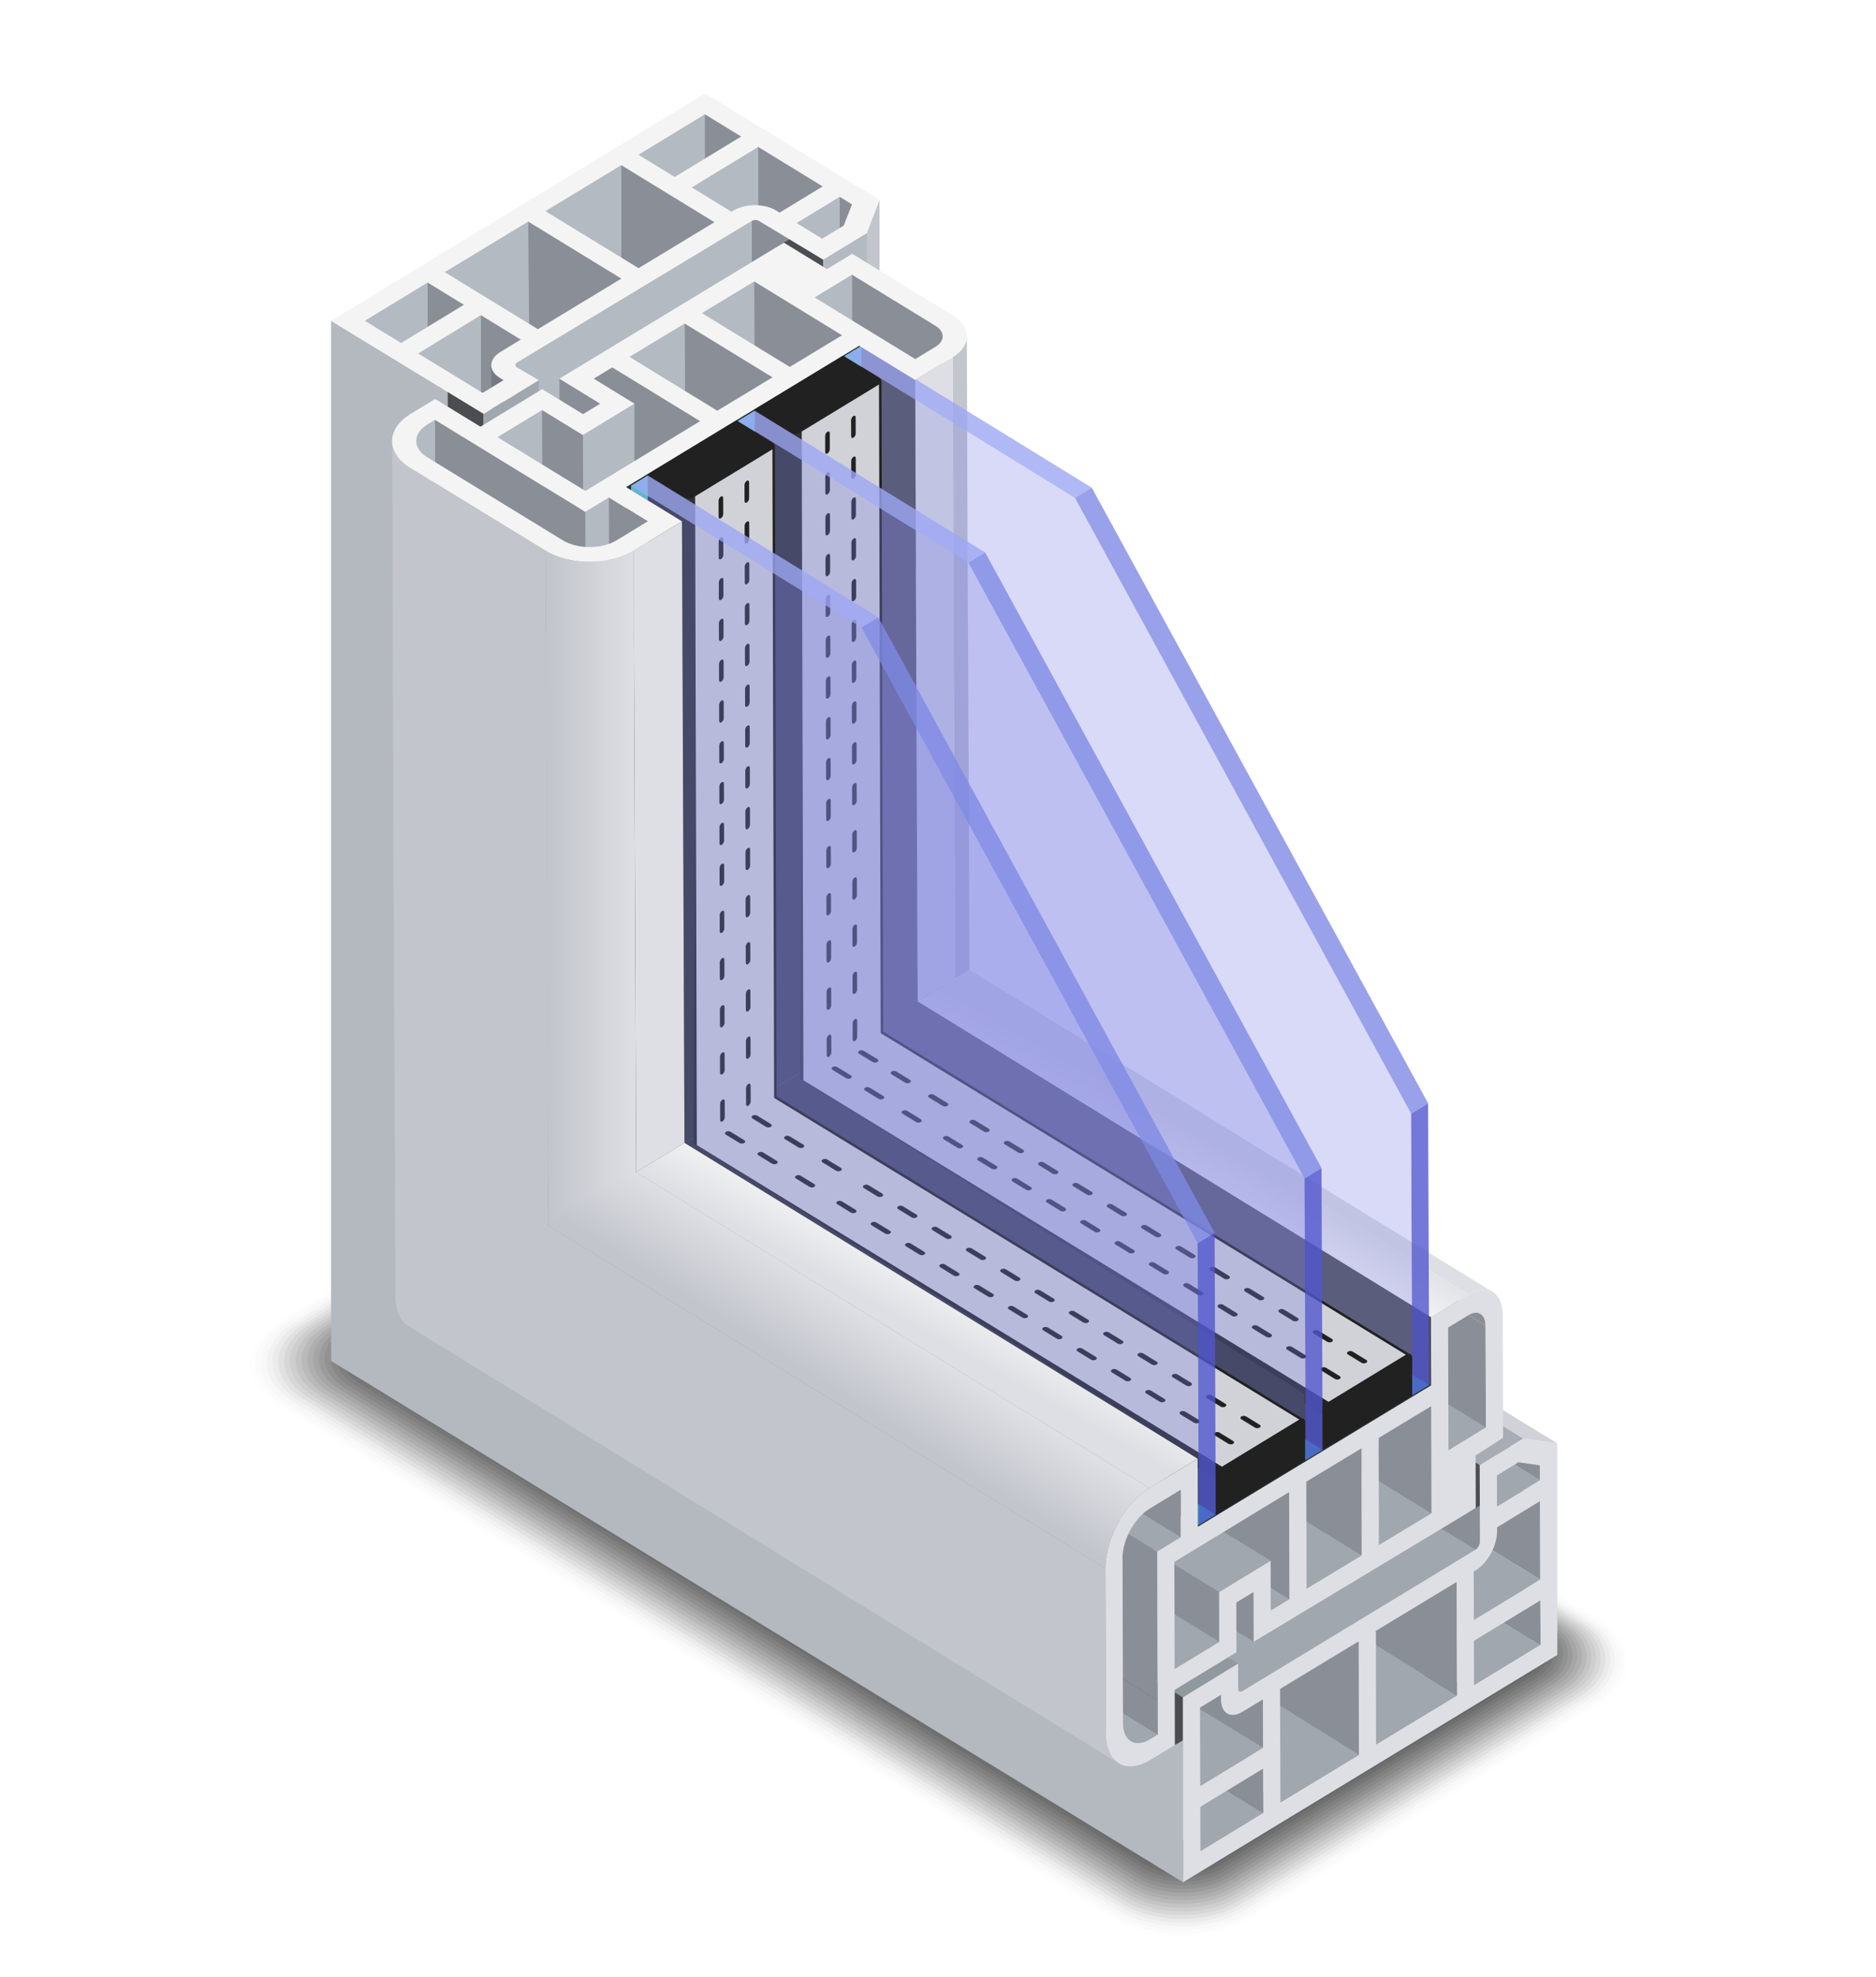 <svg viewBox="0 0 224 236" fill="none" xmlns="http://www.w3.org/2000/svg">
<path opacity="0.038" d="M32.546 168.013C27.91 165.161 27.901 160.521 32.524 157.648L74.682 131.739C79.305 128.867 86.811 128.849 91.446 131.701L191.586 193.299C196.222 196.15 196.23 200.789 191.607 203.662L149.42 229.574C144.797 232.446 137.291 232.463 132.656 229.611L32.546 168.013Z" fill="#F7F7F7"/>
<path opacity="0.076" d="M33.154 167.843C28.633 165.06 28.623 160.533 33.133 157.731L74.977 132.017C79.487 129.214 86.809 129.197 91.332 131.979L191.111 193.356C195.633 196.137 195.642 200.663 191.13 203.464L149.228 229.184C144.716 231.985 137.394 232 132.872 229.217L33.154 167.843Z" fill="#F0F0F0"/>
<path opacity="0.114" d="M33.762 167.672C29.353 164.959 29.344 160.544 33.742 157.811L75.27 132.294C79.667 129.561 86.807 129.545 91.216 132.257L190.634 193.411C195.043 196.123 195.051 200.534 190.651 203.264L149.035 228.793C144.635 231.522 137.495 231.535 133.087 228.823L33.762 167.672Z" fill="#E8E8E8"/>
<path opacity="0.152" d="M34.37 167.501C30.075 164.857 30.066 160.556 34.351 157.893L75.564 132.571C79.849 129.909 86.805 129.893 91.101 132.536L190.158 193.468C194.453 196.11 194.461 200.407 190.174 203.066L148.842 228.403C144.555 231.061 137.597 231.074 133.302 228.429L34.37 167.501Z" fill="#E0E0E0"/>
<path opacity="0.191" d="M34.978 167.33C30.796 164.755 30.788 160.567 34.96 157.974L75.858 132.848C80.03 130.256 86.804 130.239 90.987 132.813L189.682 193.523C193.865 196.096 193.871 200.279 189.696 202.866L148.649 228.01C144.474 230.598 137.7 230.608 133.517 228.033L34.978 167.33Z" fill="#D8D8D8"/>
<path opacity="0.229" d="M35.586 167.159C31.517 164.653 31.51 160.577 35.569 158.055L76.152 133.125C80.211 130.603 86.802 130.587 90.871 133.091L189.205 193.579C193.275 196.082 193.281 200.151 189.218 202.668L148.456 227.62C144.393 230.137 137.801 230.145 133.732 227.639L35.586 167.159Z" fill="#D1D1D1"/>
<path opacity="0.267" d="M36.194 166.989C32.239 164.552 32.232 160.589 36.178 158.137L76.446 133.402C80.393 130.95 86.8 130.935 90.757 133.369L188.729 193.634C192.686 196.069 192.691 200.024 188.74 202.469L148.264 227.229C144.313 229.675 137.904 229.682 133.949 227.245L36.194 166.989Z" fill="#C9C9C9"/>
<path opacity="0.305" d="M36.803 166.818C32.96 164.45 32.953 160.6 36.787 158.218L76.74 133.679C80.574 131.297 86.797 131.282 90.641 133.647L188.252 193.69C192.097 196.054 192.101 199.895 188.262 202.27L148.071 226.838C144.232 229.212 138.006 229.218 134.163 226.85L36.803 166.818Z" fill="#C1C1C1"/>
<path opacity="0.343" d="M37.411 166.647C33.682 164.348 33.676 160.611 37.397 158.299L77.034 133.956C80.755 131.644 86.796 131.63 90.526 133.925L187.777 193.746C191.508 196.041 191.511 199.767 187.785 202.071L147.878 226.447C144.152 228.751 138.108 228.754 134.379 226.456L37.411 166.647Z" fill="#BABABA"/>
<path opacity="0.381" d="M38.019 166.476C34.403 164.246 34.397 160.622 38.005 158.38L77.328 134.233C80.936 131.991 86.794 131.978 90.412 134.203L187.3 193.802C190.918 196.027 190.921 199.64 187.307 201.872L147.685 226.056C144.071 228.288 138.21 228.291 134.594 226.062L38.019 166.476Z" fill="#B2B2B2"/>
<path opacity="0.419" d="M38.627 166.304C35.124 164.145 35.119 160.634 38.614 158.461L77.622 134.51C81.118 132.338 86.792 132.325 90.297 134.481L186.824 193.857C190.329 196.013 190.331 199.512 186.829 201.672L147.492 225.665C143.991 227.825 138.312 227.826 134.81 225.667L38.627 166.304Z" fill="#AAAAAA"/>
<path opacity="0.457" d="M39.235 166.134C35.845 164.044 35.84 160.645 39.223 158.543L77.916 134.787C81.299 132.685 86.79 132.672 90.182 134.758L186.348 193.913C189.739 196 189.741 199.384 186.352 201.474L147.3 225.275C143.909 227.364 138.414 227.363 135.025 225.273L39.235 166.134Z" fill="#A2A2A2"/>
<path opacity="0.495" d="M39.843 165.963C36.567 163.941 36.562 160.656 39.833 158.624L78.21 135.065C81.48 133.033 86.789 133.021 90.067 135.037L185.873 193.969C189.151 195.986 189.152 199.257 185.874 201.275L147.107 224.884C143.829 226.903 138.517 226.901 135.241 224.879L39.843 165.963Z" fill="#9B9B9B"/>
<path opacity="0.533" d="M40.452 165.792C37.289 163.84 37.284 160.667 40.441 158.705L78.504 135.341C81.661 133.38 86.787 133.367 89.952 135.315L185.396 194.024C188.561 195.971 188.561 199.129 185.396 201.076L146.914 224.492C143.748 226.44 138.619 226.436 135.456 224.483L40.452 165.792Z" fill="#939393"/>
<path opacity="0.571" d="M41.059 165.622C38.01 163.738 38.005 160.679 41.05 158.787L78.797 135.619C81.842 133.727 86.784 133.715 89.837 135.593L184.919 194.08C187.972 195.958 187.972 199.001 184.918 200.877L146.721 224.102C143.668 225.978 138.721 225.973 135.671 224.09L41.059 165.622Z" fill="#8B8B8B"/>
<path opacity="0.61" d="M41.667 165.451C38.731 163.636 38.727 160.69 41.659 158.868L79.091 135.895C82.023 134.074 86.782 134.063 89.722 135.871L184.443 194.136C187.382 195.944 187.381 198.873 184.439 200.679L146.528 223.712C143.587 225.516 138.822 225.51 135.886 223.696L41.667 165.451Z" fill="#848484"/>
<path opacity="0.648" d="M42.276 165.279C39.453 163.535 39.449 160.701 42.268 158.949L79.385 136.173C82.204 134.421 86.781 134.411 89.607 136.149L183.967 194.192C186.794 195.93 186.791 198.746 183.962 200.479L146.335 223.321C143.506 225.054 138.924 225.046 136.101 223.301L42.276 165.279Z" fill="#7C7C7C"/>
<path opacity="0.686" d="M42.884 165.109C40.174 163.434 40.171 160.712 42.877 159.031L79.68 136.45C82.386 134.768 86.779 134.758 89.493 136.427L183.491 194.248C186.204 195.916 186.202 198.617 183.484 200.28L146.143 222.93C143.426 224.593 139.027 224.582 136.317 222.907L42.884 165.109Z" fill="#747474"/>
<path opacity="0.724" d="M43.492 164.938C40.895 163.331 40.893 160.723 43.486 159.112L79.974 136.727C82.567 135.115 86.777 135.106 89.377 136.705L183.015 194.303C185.616 195.903 185.612 198.49 183.007 200.082L145.95 222.538C143.346 224.13 139.129 224.119 136.533 222.512L43.492 164.938Z" fill="#6C6C6C"/>
<path opacity="0.762" d="M44.1 164.767C41.617 163.23 41.615 160.735 44.095 159.193L80.268 137.004C82.748 135.463 86.776 135.453 89.263 136.983L182.539 194.359C185.026 195.889 185.022 198.362 182.529 199.883L145.757 222.148C143.264 223.668 139.231 223.655 136.747 222.118L44.1 164.767Z" fill="#656565"/>
<path opacity="0.8" d="M44.708 164.596L136.963 221.724C139.333 223.192 143.184 223.207 145.564 221.758L182.051 199.684C184.432 198.235 184.437 195.876 182.063 194.416L89.147 137.262C86.773 135.802 82.929 135.81 80.561 137.282L44.704 159.275C42.337 160.746 42.338 163.128 44.708 164.596Z" fill="#5D5D5D"/>
<path d="M84.17 12.608L103.026 24.133L101.923 27.817L57.428 48.376L42.399 38.561L84.17 12.608Z" fill="#8A8E96"/>
<path d="M100.262 23.498V28.311L97.076 29.641L94.012 26.384L100.262 23.498Z" fill="#B3BAC2"/>
<path d="M90.538 17.544V25.334L87.223 26.796L81.994 22.423L90.538 17.544Z" fill="#B3BAC2"/>
<path d="M84.17 13.646V19.953L80.491 22.423L75.082 18.56L84.17 13.646Z" fill="#B3BAC2"/>
<path d="M51.715 32.231L63.183 39.206L63.069 26.452L51.715 32.231Z" fill="#B3BAC2"/>
<path d="M74.187 19.718L64.343 25.174L74.187 32.553V19.718Z" fill="#B3BAC2"/>
<path d="M57.428 37.63V47.743L49.492 42.36L57.428 37.63Z" fill="#B3BAC2"/>
<path d="M51.059 33.731V40.714L46.967 42.36L41.799 39.131L51.059 33.731Z" fill="#B3BAC2"/>
<path d="M159.842 181.573L183.942 196.327L176.004 201.156L142.497 194.659C144.435 192.617 157.904 183.614 159.842 181.573Z" fill="#A1A7AF"/>
<path d="M159.542 176.114L183.927 191.044L183.942 196.327L156.375 179.449L159.542 176.114Z" fill="#8A8E96"/>
<path d="M164.492 176.674L183.92 188.569L175.983 193.398L158.676 182.801C160.614 180.758 162.553 178.716 164.492 176.674Z" fill="#A1A7AF"/>
<path d="M166.644 168.631L183.896 179.194L183.92 188.569L161.024 174.551L166.644 168.631Z" fill="#8A8E96"/>
<path d="M141.935 182.402L173.96 202.399L152.881 215.168L134.003 203.609C136.335 201.151 139.603 184.859 141.935 182.402Z" fill="#A1A7AF"/>
<path d="M171.594 169.191L183.889 176.718L178.746 179.847L167.825 173.16C169.082 171.838 170.337 170.515 171.594 169.191Z" fill="#A1A7AF"/>
<path d="M169.199 165.938L183.884 174.93L183.889 176.719L168.127 167.069L169.199 165.938Z" fill="#8A8E96"/>
<path d="M185.952 172.307L84.279 110.069L80.243 109.494L181.892 171.73L185.952 172.307Z" fill="#D0D2D8"/>
<path d="M181.892 171.73L80.243 109.494L75.031 112.665L176.68 174.901L181.892 171.73Z" fill="#A8ACB5"/>
<path d="M132.501 205.19L150.832 216.413L143.332 220.976L127.006 210.978C128.838 209.049 130.67 207.119 132.501 205.19Z" fill="#A1A7AF"/>
<path d="M137.156 194.512L150.796 202.863L150.812 208.655L133.684 198.168L137.156 194.512Z" fill="#8A8E96"/>
<path d="M140.321 196.952L148.354 201.869C148.203 201.962 148.066 201.972 147.972 201.916C145.366 200.319 142.759 198.723 140.153 197.128C140.209 197.069 140.265 197.009 140.321 196.952Z" fill="#A8ACB5"/>
<path d="M157.183 178.599L173.923 188.85L173.96 202.399L143.708 183.509L157.183 178.599Z" fill="#8A8E96"/>
<path d="M145.49 185.685L162.231 195.936L162.268 209.485L132.016 190.595L145.49 185.685Z" fill="#8A8E96"/>
<path d="M132.201 199.731L150.818 211.13L150.833 216.412L129.035 203.066L132.201 199.731Z" fill="#8A8E96"/>
<path d="M137.151 200.29L150.811 208.655L143.311 213.216L131.656 206.08C133.488 204.152 135.319 202.221 137.151 200.29Z" fill="#A1A7AF"/>
<path d="M135.312 196.453L145.793 202.869C145.795 203.688 146.072 204.264 146.52 204.539C142.54 202.101 138.559 199.664 134.579 197.226L135.312 196.453Z" fill="#8A8E96"/>
<path d="M135.644 196.104L145.791 202.317L145.793 202.869L135.312 196.453L135.644 196.104Z" fill="#8A8E96"/>
<path d="M89.769 132.153L176.196 184.989L148.354 201.869L62.06 149.035L89.769 132.153Z" fill="#A1A7AF"/>
<path d="M103.49 27.817V123.855L105.015 122.923V23.846L103.49 27.817Z" fill="#C2C5CC"/>
<path d="M90.641 26.387L98.284 30.986V127.024L176.68 174.902L176.706 184.055C176.706 184.4 176.482 184.816 176.195 184.989L90.97 132.807C90.97 132.807 90.048 132.603 89.768 132.776V26.384C90.049 26.213 90.357 26.213 90.641 26.387Z" fill="#8A8E96"/>
<path d="M92.653 29.536L92.708 30.69L98.284 33.529V30.985L94.262 28.565L92.653 29.536Z" fill="#4B4D51"/>
<path d="M176.68 174.902L174.893 173.807L175.267 180.589L176.694 179.744L176.68 174.902Z" fill="#4B4D51"/>
<path d="M98.284 30.985V127.023L103.49 123.855V27.817L98.284 30.985Z" fill="#B3BAC2"/>
<path d="M89.769 26.383V132.775L62.06 149.795L61.775 43.265L89.769 26.383Z" fill="#B3BAC2"/>
<path d="M61.546 43.59C61.657 84.88 61.769 126.167 61.88 167.456C61.88 167.342 61.955 167.223 62.109 167.131L61.776 43.265C61.624 43.357 61.546 43.476 61.546 43.59Z" fill="#B3BAC2"/>
<path d="M59.673 45.102L60.127 45.38L60.459 169.244L60.007 168.968C59.334 168.556 58.998 168.016 58.997 167.469L58.665 43.603C58.665 44.15 59.001 44.69 59.673 45.102Z" fill="#757A82"/>
<path d="M39.533 38.297L57.741 49.392V151.58L141.255 202.613V224.698L39.533 162.46V38.297Z" fill="#B4B8BF"/>
<path d="M53.459 46.784L54.101 155.11L140.283 208.312L141.255 207.752V202.612L57.741 151.58V49.392L53.459 46.784Z" fill="#4B4D51"/>
<path d="M64.343 147.562L147.833 198.597L141.255 202.612L57.741 151.58L64.343 147.562Z" fill="#9098A0"/>
<path d="M64.343 45.377V147.563L57.741 151.58V49.393L64.343 45.377Z" fill="#A0A7AF"/>
<path d="M71.788 77.951L71.668 48.19L66.792 45.205L66.924 77.951H71.788Z" fill="#8A8E96"/>
<path d="M102.203 31.642L97.998 33.195L93.629 30.275L68.821 45.899L72.64 48.376L69.691 50.947L64.726 48.376L57.428 51.782L52.471 48.793L48.82 51.114V54.837L67.209 66.249L73.193 65.74L79.008 62.138L72.701 58.251L90.108 47.742L97.357 51.782L114.546 40.127L102.203 31.642Z" fill="#B3BAC2"/>
<path d="M170.921 180.653L86.097 128.476L83.656 129.959L156.01 189.663L170.921 180.653Z" fill="#A1A7AF"/>
<path d="M177.419 170.407L92.594 118.23L88.124 120.95L172.949 173.127L177.419 170.407Z" fill="#A1A7AF"/>
<path d="M153.961 190.91L69.136 138.73L66.907 140.087L151.732 192.264L153.961 190.91Z" fill="#A1A7AF"/>
<path d="M177.386 158.241L92.561 106.062L92.594 118.231L177.419 170.408L177.386 158.241Z" fill="#8A8E96"/>
<path d="M170.887 167.865L170.919 179.944L170.921 180.652L86.097 128.475L86.095 127.767L86.063 115.688L170.887 167.865Z" fill="#8A8E96"/>
<path d="M162.558 172.899L162.593 185.685L77.768 133.508L77.766 132.801L77.734 120.722L162.558 172.899Z" fill="#8A8E96"/>
<path d="M176.788 156.854C142.904 136.108 125.848 125.423 91.964 104.677C92.331 104.902 92.56 105.382 92.561 106.063L177.386 158.241C177.384 157.559 177.156 157.079 176.788 156.854Z" fill="#8A8E96"/>
<path d="M149.679 190.046L64.855 137.869L64.87 143.81L149.695 195.987L149.679 190.046Z" fill="#8A8E96"/>
<path d="M153.926 178.122L69.101 125.943L69.136 138.73L153.96 190.909L153.926 178.122Z" fill="#8A8E96"/>
<path d="M138.232 207.08L53.406 154.902L52.501 155.455L137.325 207.631L138.232 207.08Z" fill="#A1A7AF"/>
<path d="M151.716 186.322L66.891 134.146L60.74 137.887L145.565 190.063L151.716 186.322Z" fill="#A1A7AF"/>
<path d="M145.565 190.063L60.74 137.887L60.756 143.828L145.581 196.006L145.565 190.063Z" fill="#8A8E96"/>
<path d="M138.221 202.968L53.397 150.79L53.406 154.902L138.232 207.08L138.221 202.968Z" fill="#8A8E96"/>
<path d="M145.581 196.006L60.756 143.828L55.433 147.066L140.258 199.243L145.581 196.006Z" fill="#A1A7AF"/>
<path d="M50.207 155.687C84.091 176.434 101.147 187.12 135.03 207.865C135.618 208.225 136.43 208.176 137.324 207.631L52.501 155.455C51.607 155.999 50.794 156.048 50.207 155.687Z" fill="#A1A7AF"/>
<path d="M138.173 185.22L53.349 133.042L53.397 150.79L138.221 202.968L138.173 185.22Z" fill="#8A8E96"/>
<path d="M140.985 183.509L56.162 131.331L53.349 133.042L138.173 185.22L140.985 183.509Z" fill="#A1A7AF"/>
<path d="M102.923 123.584L170.88 165.385L143.035 182.262L75.082 140.462L102.923 123.584Z" fill="#2E3033"/>
<path d="M140.971 177.844L56.146 125.667L56.162 131.33L140.985 183.509L140.971 177.844Z" fill="#8A8E96"/>
<path d="M179.474 171.642L179.435 156.994C179.428 154.256 177.585 153.157 175.328 154.528L170.859 157.248L170.881 165.386L143.035 182.263L143.014 174.125L137.246 177.633C134.34 179.4 131.981 183.705 131.99 187.222L132.042 206.926C132.052 210.449 134.427 211.874 137.332 210.106L140.283 208.312L140.265 201.724L147.637 197.239L147.621 191.298L149.68 190.045L149.695 195.987L176.209 180.023L176.192 173.741L179.474 171.642ZM137.325 207.631C135.548 208.713 134.093 207.839 134.087 205.683L134.034 185.978C134.028 183.827 135.473 181.189 137.251 180.108L140.971 177.845L140.985 183.51L138.173 185.22L138.221 202.968L138.232 207.081L137.325 207.631ZM151.732 192.264L151.716 186.322L145.565 190.063L145.581 196.006L140.258 199.243L140.224 186.456L143.042 184.742L153.925 178.122L153.96 190.909L151.732 192.264ZM155.974 176.876L162.568 172.892L162.588 185.688L156.01 189.662L155.974 176.876ZM164.639 184.449L164.618 171.653L170.887 167.865L170.919 179.944L170.921 180.652L164.639 184.449ZM172.925 164.142L172.91 158.479L175.335 157.003C176.463 156.318 177.383 156.869 177.387 158.241L177.419 170.407L172.949 173.127L172.925 164.142Z" fill="#DEDFE4"/>
<path d="M100.666 67.804L100.554 40.022L90.643 33.952L90.061 33.598L90.199 67.804H100.666Z" fill="#8A8E96"/>
<path d="M92.371 72.438L92.26 44.656L82.348 38.587L81.766 38.232L81.904 72.438H92.371Z" fill="#8A8E96"/>
<path d="M112.671 67.804L112.56 40.14C112.559 39.692 112.28 39.244 111.722 38.902L101.736 32.788L101.876 67.804H112.671Z" fill="#8A8E96"/>
<path d="M115.445 40.127C115.548 78.867 115.653 81.489 115.757 115.767L114.044 116.831L113.745 42.634C114.88 41.945 115.447 41.035 115.445 40.127Z" fill="#C2C5CC"/>
<path d="M115.757 115.767C136.651 128.628 152.648 138.56 178.24 154.23C177.495 153.774 176.465 153.838 175.328 154.528L114.043 116.831L115.757 115.767Z" fill="#DEDFE4"/>
<path d="M83.699 75.329L83.598 50.275L73.105 43.85L70.877 45.205L75.749 48.189V75.329H83.699Z" fill="#8A8E96"/>
<path d="M69.691 75.329L69.597 51.93L64.726 48.947L64.832 75.329H69.691Z" fill="#8A8E96"/>
<path d="M113.745 42.635L114.043 116.831L109.567 119.547L109.269 45.358L113.745 42.635Z" fill="#DEDFE4"/>
<path d="M114.043 116.831L175.328 154.528L170.859 157.248L109.567 119.547L114.043 116.831Z" fill="url(#paint0_linear_1396_1678)"/>
<path d="M109.269 45.358L109.567 119.547L170.859 157.248L170.88 165.386L102.922 123.583L102.589 41.268L109.269 45.358Z" fill="#4B4D51"/>
<path d="M102.589 41.268L102.923 123.585L75.082 140.463L74.75 58.142L102.589 41.268Z" fill="#2E3033"/>
<path d="M69.94 75.329L69.883 61.102L55.319 52.185L51.944 50.118L52.045 75.329H69.94Z" fill="#8A8E96"/>
<path d="M77.401 75.329L77.349 62.234L72.701 59.388L72.765 75.329H77.401Z" fill="#8A8E96"/>
<path d="M46.818 52.656C46.821 53.811 47.539 54.963 48.975 55.843L65.144 65.743L65.469 146.305L131.99 187.223L132.041 206.927C132.046 208.679 132.635 209.91 133.584 210.49C99.7 189.745 82.643 179.059 48.758 158.313C47.81 157.733 47.222 156.5 47.217 154.75C47.217 154.749 46.927 93.945 46.818 52.656Z" fill="#C2C5CC"/>
<path d="M81.429 62.231L81.728 136.427L75.958 139.934L75.66 65.74L81.429 62.231Z" fill="#DEDFE4"/>
<path d="M81.728 136.427L143.013 174.125L137.245 177.633L75.958 139.934L81.728 136.427Z" fill="url(#paint1_linear_1396_1678)"/>
<path d="M75.66 65.741L75.958 139.934L65.469 146.304L65.144 65.742C68.032 67.511 72.749 67.511 75.66 65.741Z" fill="url(#paint2_linear_1396_1678)"/>
<path d="M75.958 139.934L137.245 177.633C134.339 179.4 131.98 183.705 131.99 187.222L65.469 146.305C65.469 146.305 70.216 141.168 75.958 139.934Z" fill="url(#paint3_linear_1396_1678)"/>
<path d="M102.848 123.656L170.63 165.331L168.625 166.552L100.84 124.874L102.848 123.656Z" fill="#30B5AB"/>
<path d="M102.848 123.656L102.844 41.294L100.838 42.514L100.84 124.874L102.848 123.656Z" fill="#52CEC8"/>
<path opacity="0.8" d="M170.518 131.698L170.653 165.322L168.625 166.552L168.489 132.932L170.518 131.698Z" fill="#5257CE"/>
<path opacity="0.8" d="M102.848 41.294L130.354 58.213L128.349 59.434L100.84 42.513L102.848 41.294Z" fill="#9DA6F4"/>
<path opacity="0.8" d="M130.354 58.212L170.518 131.698L168.489 132.932L128.349 59.434L130.354 58.212Z" fill="#7F89E5"/>
<path opacity="0.3" d="M128.349 59.434L168.489 132.932L168.625 166.552L100.84 124.874V42.513L128.349 59.434Z" fill="#7F83E5"/>
<path d="M104.891 45.033L100.6 42.417L89.898 48.946L94.191 51.562C94.589 51.805 95.153 51.854 95.452 51.672L105.07 45.802C105.369 45.62 105.29 45.277 104.891 45.033Z" fill="#212121"/>
<path d="M95.524 128.731L155.74 166.388L155.726 167.465L157.849 168.831L168.369 161.678L105.449 123.154L105.247 45.583L97.887 50.06L96.019 51.196L95.524 128.731Z" fill="#212121"/>
<path d="M95.729 51.512L95.924 127.129L95.929 128.958L96.572 129.351L158.632 167.351L167.87 161.725L105.159 123.329L104.956 45.898L97.597 50.375L95.729 51.512ZM99.08 53.634C99.082 53.813 98.956 54.042 98.806 54.133C98.653 54.226 98.532 54.148 98.53 53.968L98.526 52.042C98.526 51.861 98.646 51.635 98.799 51.543C98.949 51.451 99.076 51.527 99.076 51.708L99.08 53.634ZM99.094 58.506C99.094 58.687 98.969 58.915 98.819 59.006C98.666 59.099 98.545 59.022 98.545 58.841L98.539 56.915C98.539 56.729 98.66 56.508 98.812 56.415C98.962 56.324 99.087 56.395 99.088 56.581L99.094 58.506ZM99.107 63.374C99.108 63.56 98.983 63.784 98.834 63.874C98.68 63.968 98.558 63.895 98.558 63.708L98.554 61.788C98.552 61.602 98.673 61.382 98.827 61.288C98.976 61.198 99.101 61.268 99.101 61.454L99.107 63.374ZM99.12 68.248C99.121 68.435 98.996 68.657 98.846 68.748C98.692 68.841 98.571 68.768 98.571 68.581L98.566 66.656C98.566 66.475 98.686 66.255 98.839 66.161C98.988 66.071 99.114 66.142 99.116 66.322L99.12 68.248ZM99.134 73.121C99.134 73.302 99.009 73.529 98.859 73.62C98.707 73.715 98.585 73.636 98.585 73.455L98.579 71.531C98.579 71.35 98.698 71.124 98.852 71.03C99.001 70.94 99.128 71.014 99.128 71.195L99.134 73.121ZM99.147 77.994C99.148 78.175 99.022 78.398 98.872 78.488C98.72 78.581 98.597 78.508 98.597 78.328L98.591 76.402C98.591 76.216 98.712 75.997 98.866 75.903C99.016 75.812 99.141 75.882 99.141 76.068L99.147 77.994ZM102.173 51.752C102.174 51.932 102.054 52.157 101.9 52.251C101.75 52.343 101.628 52.264 101.628 52.085L101.622 50.157C101.622 49.977 101.743 49.753 101.892 49.662C102.046 49.569 102.168 49.646 102.168 49.827L102.173 51.752ZM102.187 56.626C102.187 56.806 102.066 57.03 101.913 57.126C101.763 57.216 101.642 57.137 101.64 56.956L101.636 55.032C101.636 54.846 101.756 54.625 101.906 54.535C102.058 54.441 102.18 54.514 102.181 54.699L102.187 56.626ZM102.199 61.493C102.199 61.679 102.079 61.899 101.926 61.993C101.775 62.083 101.655 62.011 101.655 61.825L101.649 59.905C101.649 59.718 101.768 59.498 101.918 59.408C102.071 59.313 102.194 59.387 102.194 59.572L102.199 61.493ZM102.212 66.366C102.212 66.553 102.093 66.772 101.939 66.866C101.79 66.957 101.668 66.884 101.668 66.698L101.662 64.772C101.662 64.591 101.782 64.371 101.932 64.281C102.086 64.187 102.207 64.26 102.208 64.44L102.212 66.366ZM102.227 71.241C102.227 71.422 102.105 71.646 101.951 71.739C101.803 71.83 101.681 71.752 101.68 71.572L101.675 69.645C101.675 69.466 101.796 69.239 101.944 69.148C102.098 69.055 102.22 69.133 102.221 69.314L102.227 71.241ZM102.238 76.112C102.24 76.293 102.118 76.514 101.966 76.608C101.817 76.699 101.694 76.626 101.694 76.445L101.688 74.519C101.687 74.333 101.809 74.112 101.957 74.021C102.111 73.928 102.234 74 102.234 74.188L102.238 76.112ZM102.252 80.981C102.252 81.166 102.133 81.387 101.977 81.481C101.828 81.572 101.707 81.499 101.707 81.312L101.701 79.392C101.701 79.206 101.822 78.985 101.972 78.894C102.126 78.801 102.246 78.873 102.248 79.059L102.252 80.981ZM102.265 85.854C102.266 86.035 102.145 86.26 101.991 86.353C101.841 86.444 101.721 86.366 101.719 86.186L101.715 84.259C101.714 84.078 101.834 83.854 101.984 83.763C102.138 83.67 102.259 83.747 102.261 83.928L102.265 85.854ZM102.278 90.727C102.279 90.908 102.158 91.133 102.004 91.227C101.854 91.318 101.734 91.239 101.734 91.059L101.728 89.134C101.727 88.947 101.847 88.727 101.997 88.636C102.151 88.543 102.274 88.615 102.274 88.801L102.278 90.727ZM102.291 95.594C102.291 95.781 102.171 96.001 102.017 96.095C101.867 96.185 101.746 96.112 101.746 95.927L101.74 94.007C101.74 93.82 101.862 93.6 102.011 93.508C102.165 93.416 102.286 93.489 102.286 93.674L102.291 95.594ZM102.304 101.227C102.305 101.414 102.184 101.634 102.03 101.728C101.881 101.818 101.76 101.746 101.759 101.56L101.755 99.634C101.753 99.453 101.874 99.233 102.023 99.143C102.177 99.049 102.298 99.122 102.298 99.303L102.304 101.227ZM102.318 106.861C102.318 107.042 102.197 107.267 102.043 107.36C101.894 107.451 101.773 107.373 101.772 107.192L101.768 105.267C101.766 105.086 101.887 104.86 102.036 104.769C102.19 104.676 102.312 104.755 102.312 104.936L102.318 106.861ZM102.331 112.493C102.331 112.674 102.209 112.895 102.057 112.989C101.907 113.079 101.785 113.006 101.785 112.825L101.78 110.899C101.78 110.713 101.901 110.492 102.049 110.401C102.202 110.308 102.325 110.38 102.325 110.566L102.331 112.493ZM102.344 118.121C102.346 118.307 102.224 118.528 102.07 118.62C101.921 118.712 101.798 118.639 101.798 118.452L101.793 116.532C101.793 116.347 101.914 116.126 102.063 116.035C102.217 115.942 102.338 116.015 102.338 116.2L102.344 118.121ZM102.358 123.754C102.358 123.936 102.237 124.161 102.083 124.253C101.933 124.345 101.813 124.268 101.811 124.087L101.807 122.16C101.807 121.98 101.926 121.755 102.076 121.664C102.23 121.57 102.35 121.648 102.352 121.828L102.358 123.754ZM160.954 161.352C161.111 161.257 161.359 161.257 161.516 161.352L163.135 162.345C163.288 162.437 163.29 162.59 163.133 162.686C162.98 162.78 162.725 162.78 162.573 162.686L160.953 161.695C160.796 161.598 160.801 161.446 160.954 161.352ZM157.784 163.281C157.938 163.187 158.185 163.187 158.341 163.283L159.961 164.275C160.113 164.369 160.116 164.52 159.963 164.614C159.806 164.71 159.555 164.707 159.402 164.614L157.782 163.622C157.626 163.526 157.627 163.376 157.784 163.281ZM156.855 158.843C157.012 158.747 157.264 158.749 157.416 158.843L159.036 159.834C159.188 159.928 159.191 160.081 159.034 160.177C158.881 160.27 158.625 160.27 158.474 160.177L156.853 159.184C156.702 159.091 156.703 158.936 156.855 158.843ZM153.686 160.772C153.839 160.678 154.09 160.68 154.242 160.773L155.862 161.765C156.014 161.858 156.018 162.012 155.864 162.105C155.708 162.202 155.456 162.199 155.303 162.105L153.684 161.114C153.532 161.019 153.528 160.867 153.686 160.772ZM152.761 156.335C152.917 156.24 153.165 156.24 153.317 156.333L154.937 157.325C155.093 157.42 155.093 157.572 154.935 157.668C154.782 157.76 154.531 157.763 154.374 157.668L152.754 156.675C152.602 156.581 152.607 156.428 152.761 156.335ZM149.591 158.264C149.745 158.17 149.991 158.17 150.144 158.264L151.764 159.255C151.919 159.35 151.919 159.502 151.766 159.595C151.609 159.69 151.361 159.69 151.205 159.595L149.584 158.603C149.432 158.51 149.433 158.359 149.591 158.264ZM148.662 153.825C148.818 153.73 149.066 153.729 149.222 153.825L150.842 154.817C150.995 154.911 150.994 155.062 150.836 155.157C150.682 155.25 150.432 155.253 150.279 155.16L148.659 154.168C148.504 154.072 148.509 153.917 148.662 153.825ZM145.492 155.753C145.645 155.661 145.891 155.659 146.049 155.756L147.668 156.748C147.82 156.841 147.82 156.993 147.666 157.086C147.509 157.181 147.261 157.181 147.109 157.088L145.49 156.096C145.334 156.001 145.334 155.85 145.492 155.753ZM144.562 151.316C144.72 151.22 144.971 151.223 145.123 151.314L146.743 152.308C146.895 152.401 146.897 152.554 146.742 152.65C146.588 152.744 146.332 152.743 146.18 152.65L144.56 151.657C144.408 151.566 144.409 151.408 144.562 151.316ZM141.393 153.244C141.546 153.15 141.798 153.153 141.95 153.245L143.569 154.238C143.721 154.332 143.724 154.485 143.571 154.578C143.415 154.675 143.162 154.671 143.011 154.578L141.391 153.586C141.238 153.494 141.236 153.339 141.393 153.244ZM140.468 148.809C140.625 148.712 140.873 148.712 141.025 148.805L142.644 149.798C142.797 149.892 142.8 150.045 142.642 150.141C142.49 150.233 142.233 150.233 142.082 150.14L140.462 149.148C140.31 149.055 140.314 148.902 140.468 148.809ZM137.298 150.736C137.45 150.643 137.698 150.644 137.85 150.736L139.47 151.729C139.622 151.823 139.625 151.976 139.472 152.069C139.315 152.166 139.063 152.162 138.911 152.069L137.291 151.077C137.14 150.984 137.141 150.832 137.298 150.736ZM136.368 146.299C136.526 146.203 136.773 146.203 136.925 146.296L138.546 147.289C138.701 147.384 138.7 147.536 138.543 147.63C138.39 147.724 138.139 147.727 137.982 147.63L136.363 146.639C136.211 146.546 136.216 146.393 136.368 146.299ZM133.198 148.227C133.352 148.133 133.6 148.133 133.751 148.227L135.371 149.22C135.527 149.315 135.527 149.466 135.373 149.559C135.216 149.655 134.969 149.655 134.813 149.56L133.193 148.568C133.041 148.475 133.042 148.323 133.198 148.227ZM132.27 143.79C132.427 143.693 132.675 143.693 132.831 143.79L134.451 144.781C134.602 144.875 134.606 145.028 134.448 145.124C134.296 145.216 134.04 145.216 133.888 145.124L132.269 144.131C132.112 144.037 132.117 143.882 132.27 143.79ZM129.1 145.718C129.253 145.624 129.5 145.624 129.656 145.721L131.277 146.712C131.429 146.806 131.432 146.959 131.279 147.052C131.122 147.147 130.871 147.146 130.718 147.052L129.098 146.061C128.941 145.964 128.942 145.812 129.1 145.718ZM128.17 141.279C128.327 141.184 128.579 141.187 128.731 141.279L130.351 142.272C130.504 142.366 130.507 142.519 130.35 142.613C130.196 142.707 129.942 142.707 129.788 142.613L128.168 141.622C128.017 141.528 128.017 141.373 128.17 141.279ZM125.001 143.208C125.154 143.114 125.406 143.117 125.558 143.21L127.178 144.202C127.33 144.296 127.333 144.449 127.179 144.542C127.023 144.637 126.771 144.634 126.619 144.542L124.999 143.549C124.847 143.458 124.844 143.303 125.001 143.208ZM124.076 138.773C124.233 138.676 124.481 138.676 124.632 138.77L126.252 139.762C126.409 139.858 126.409 140.009 126.251 140.104C126.098 140.197 125.846 140.199 125.69 140.104L124.07 139.112C123.918 139.019 123.922 138.866 124.076 138.773ZM120.905 140.7C121.059 140.607 121.307 140.607 121.458 140.7L123.079 141.693C123.235 141.788 123.235 141.939 123.081 142.031C122.925 142.128 122.676 142.128 122.52 142.031L120.9 141.04C120.749 140.947 120.749 140.797 120.905 140.7ZM119.977 136.263C120.134 136.167 120.381 136.167 120.537 136.263L122.153 137.252C122.31 137.348 122.309 137.498 122.151 137.594C121.998 137.688 121.747 137.69 121.591 137.594L119.975 136.605C119.819 136.508 119.824 136.356 119.977 136.263ZM116.808 138.191C116.96 138.097 117.208 138.097 117.364 138.194L118.979 139.184C119.136 139.279 119.135 139.429 118.982 139.522C118.825 139.619 118.577 139.619 118.422 139.522L116.805 138.534C116.65 138.438 116.65 138.286 116.808 138.191ZM115.878 133.753C116.035 133.657 116.286 133.661 116.44 133.753L118.059 134.744C118.21 134.838 118.214 134.992 118.058 135.087C117.904 135.18 117.648 135.18 117.497 135.087L115.876 134.095C115.724 134.003 115.725 133.846 115.878 133.753ZM112.708 135.682C112.86 135.588 113.111 135.592 113.264 135.683L114.885 136.676C115.037 136.768 115.04 136.923 114.887 137.015C114.73 137.111 114.478 137.108 114.325 137.015L112.705 136.023C112.554 135.93 112.551 135.777 112.708 135.682ZM110.941 130.686C111.098 130.589 111.346 130.589 111.498 130.683L113.118 131.675C113.27 131.768 113.272 131.922 113.116 132.017C112.962 132.11 112.708 132.11 112.556 132.017L110.936 131.025C110.783 130.932 110.788 130.778 110.941 130.686ZM107.771 132.613C107.925 132.519 108.173 132.519 108.325 132.613L109.943 133.604C110.097 133.698 110.099 133.853 109.946 133.944C109.789 134.041 109.538 134.038 109.386 133.944L107.766 132.953C107.614 132.86 107.616 132.708 107.771 132.613ZM106.465 127.914C106.624 127.818 106.872 127.818 107.023 127.912L108.643 128.903C108.799 128.999 108.798 129.15 108.642 129.246C108.488 129.34 108.236 129.341 108.08 129.246L106.46 128.253C106.31 128.162 106.314 128.007 106.465 127.914ZM103.297 129.843C103.451 129.749 103.699 129.749 103.85 129.843L105.47 130.834C105.626 130.929 105.626 131.081 105.472 131.174C105.315 131.271 105.067 131.271 104.911 131.174L103.291 130.182C103.14 130.089 103.14 129.938 103.297 129.843ZM102.582 125.447C102.739 125.351 102.987 125.35 103.142 125.447L104.763 126.438C104.915 126.532 104.914 126.683 104.756 126.779C104.603 126.871 104.353 126.874 104.199 126.78L102.58 125.789C102.424 125.693 102.428 125.54 102.582 125.447ZM99.412 127.374C99.565 127.282 99.813 127.281 99.969 127.377L101.589 128.371C101.741 128.462 101.74 128.614 101.587 128.707C101.429 128.803 101.182 128.804 101.031 128.71L99.409 127.718C99.254 127.622 99.254 127.471 99.412 127.374ZM98.709 124.043C98.709 123.862 98.831 123.638 98.983 123.544C99.133 123.453 99.258 123.529 99.259 123.709L99.265 125.636C99.265 125.815 99.139 126.044 98.991 126.134C98.837 126.228 98.715 126.151 98.715 125.97L98.709 124.043ZM98.697 118.415C98.697 118.229 98.817 118.011 98.97 117.917C99.12 117.826 99.245 117.896 99.246 118.081L99.251 120.003C99.252 120.189 99.127 120.411 98.978 120.501C98.824 120.595 98.703 120.522 98.701 120.337L98.697 118.415ZM98.684 112.782C98.683 112.597 98.805 112.378 98.957 112.284C99.107 112.194 99.233 112.263 99.234 112.448L99.239 114.375C99.239 114.556 99.114 114.778 98.965 114.869C98.811 114.964 98.69 114.889 98.689 114.708L98.684 112.782ZM98.671 107.151C98.671 106.97 98.791 106.745 98.945 106.651C99.093 106.56 99.22 106.636 99.22 106.815L99.226 108.742C99.226 108.923 99.101 109.15 98.951 109.242C98.797 109.334 98.677 109.257 98.677 109.076L98.671 107.151ZM98.658 101.516C98.656 101.337 98.777 101.116 98.931 101.022C99.08 100.932 99.207 101.003 99.207 101.182L99.213 103.109C99.213 103.295 99.088 103.518 98.938 103.609C98.784 103.702 98.664 103.63 98.664 103.443L98.658 101.516ZM98.645 95.89C98.643 95.704 98.765 95.483 98.918 95.39C99.067 95.299 99.193 95.37 99.193 95.556L99.199 97.476C99.199 97.662 99.075 97.886 98.925 97.976C98.772 98.07 98.651 97.996 98.649 97.81L98.645 95.89ZM98.631 91.016C98.631 90.831 98.752 90.61 98.906 90.517C99.055 90.426 99.18 90.497 99.18 90.683L99.186 92.607C99.186 92.788 99.063 93.017 98.913 93.107C98.758 93.201 98.637 93.124 98.637 92.943L98.631 91.016ZM98.618 86.143C98.617 85.962 98.737 85.737 98.891 85.644C99.041 85.553 99.167 85.628 99.167 85.809L99.173 87.735C99.173 87.916 99.048 88.143 98.899 88.234C98.746 88.327 98.624 88.25 98.624 88.069L98.618 86.143ZM98.61 83.196L98.605 81.275C98.605 81.089 98.725 80.87 98.879 80.776C99.028 80.685 99.154 80.755 99.155 80.941L99.16 82.862C99.16 83.048 99.035 83.27 98.887 83.361C98.733 83.454 98.611 83.382 98.61 83.196Z" fill="#D0D2D8"/>
<path d="M90.122 131.393L157.904 173.069L155.898 174.289L88.114 132.611L90.122 131.393Z" fill="#30B5AB"/>
<path d="M90.122 131.393L90.118 49.031L88.112 50.252L88.114 132.611L90.122 131.393Z" fill="#52CEC8"/>
<path opacity="0.8" d="M157.791 139.436L157.926 173.059L155.898 174.29L155.763 140.669L157.791 139.436Z" fill="#5257CE"/>
<path opacity="0.8" d="M90.122 49.031L117.628 65.95L115.622 67.171L88.114 50.25L90.122 49.031Z" fill="#9DA6F4"/>
<path opacity="0.8" d="M117.628 65.95L157.791 139.435L155.763 140.669L115.622 67.171L117.628 65.95Z" fill="#7F89E5"/>
<path opacity="0.3" d="M115.622 67.171L155.763 140.669L155.898 174.289L88.114 132.611V50.25L115.622 67.171Z" fill="#7F83E5"/>
<path d="M92.165 52.77L87.874 50.154L77.171 56.683L81.465 59.298C81.862 59.542 82.426 59.591 82.726 59.409L92.344 53.539C92.642 53.357 92.564 53.014 92.165 52.77Z" fill="#212121"/>
<path d="M82.798 136.468L143.014 174.125L143 175.202L145.123 176.567L155.643 169.415L92.723 130.89L92.521 53.319L85.161 57.797L83.294 58.934L82.798 136.468Z" fill="#212121"/>
<path d="M83.003 59.249L83.198 134.867L83.203 136.696L83.845 137.089L145.906 175.089L155.144 169.463L92.432 131.066L92.229 53.636L84.871 58.112L83.003 59.249ZM86.353 61.371C86.355 61.551 86.23 61.779 86.08 61.87C85.926 61.963 85.805 61.885 85.803 61.705L85.799 59.779C85.799 59.598 85.919 59.373 86.073 59.28C86.223 59.189 86.349 59.264 86.349 59.445L86.353 61.371ZM86.368 66.243C86.368 66.424 86.243 66.653 86.093 66.743C85.94 66.837 85.818 66.759 85.818 66.579L85.812 64.652C85.812 64.467 85.934 64.246 86.086 64.152C86.236 64.062 86.361 64.132 86.362 64.318L86.368 66.243ZM86.38 71.112C86.381 71.297 86.256 71.521 86.107 71.612C85.953 71.706 85.831 71.633 85.831 71.445L85.827 69.525C85.825 69.34 85.946 69.119 86.1 69.025C86.249 68.935 86.374 69.006 86.374 69.191L86.38 71.112ZM86.393 75.985C86.394 76.172 86.27 76.394 86.12 76.485C85.966 76.579 85.845 76.506 85.845 76.319L85.84 74.393C85.84 74.212 85.959 73.992 86.113 73.899C86.262 73.808 86.387 73.879 86.389 74.059L86.393 75.985ZM86.408 80.858C86.408 81.039 86.282 81.266 86.132 81.357C85.981 81.452 85.858 81.373 85.858 81.192L85.852 79.268C85.852 79.087 85.972 78.862 86.126 78.768C86.274 78.677 86.402 78.751 86.402 78.932L86.408 80.858ZM86.42 85.731C86.421 85.912 86.296 86.135 86.145 86.225C85.993 86.319 85.871 86.246 85.871 86.065L85.865 84.139C85.865 83.953 85.985 83.734 86.139 83.64C86.289 83.549 86.414 83.62 86.414 83.805L86.42 85.731ZM89.447 59.49C89.448 59.669 89.327 59.895 89.173 59.988C89.024 60.08 88.901 60.001 88.901 59.822L88.895 57.895C88.895 57.714 89.017 57.49 89.165 57.399C89.319 57.306 89.441 57.383 89.441 57.564L89.447 59.49ZM89.461 64.363C89.461 64.544 89.34 64.768 89.186 64.863C89.037 64.953 88.916 64.875 88.914 64.694L88.91 62.769C88.91 62.583 89.029 62.362 89.179 62.272C89.332 62.178 89.454 62.251 89.455 62.436L89.461 64.363ZM89.473 69.23C89.473 69.417 89.353 69.636 89.2 69.73C89.049 69.821 88.928 69.748 88.928 69.563L88.922 67.642C88.922 67.455 89.042 67.236 89.192 67.145C89.345 67.05 89.468 67.124 89.468 67.31L89.473 69.23ZM89.486 74.103C89.486 74.29 89.366 74.51 89.212 74.604C89.063 74.694 88.941 74.621 88.941 74.436L88.935 72.509C88.935 72.329 89.055 72.109 89.205 72.018C89.359 71.925 89.481 71.997 89.481 72.177L89.486 74.103ZM89.5 78.978C89.5 79.159 89.379 79.383 89.225 79.477C89.076 79.567 88.955 79.49 88.954 79.309L88.949 77.383C88.949 77.203 89.069 76.976 89.218 76.885C89.372 76.792 89.493 76.871 89.494 77.052L89.5 78.978ZM89.511 83.85C89.513 84.03 89.391 84.252 89.24 84.345C89.09 84.436 88.967 84.363 88.967 84.182L88.961 82.256C88.96 82.07 89.082 81.849 89.231 81.759C89.384 81.665 89.507 81.738 89.507 81.925L89.511 83.85ZM89.526 88.718C89.526 88.904 89.406 89.124 89.251 89.218C89.102 89.309 88.98 89.236 88.98 89.049L88.974 87.129C88.974 86.943 89.096 86.722 89.246 86.632C89.399 86.538 89.52 86.611 89.522 86.796L89.526 88.718ZM89.538 93.591C89.539 93.772 89.419 93.998 89.265 94.09C89.115 94.182 88.995 94.103 88.993 93.924L88.989 91.996C88.988 91.815 89.108 91.591 89.258 91.501C89.412 91.407 89.532 91.484 89.534 91.665L89.538 93.591ZM89.551 98.464C89.552 98.645 89.431 98.871 89.277 98.965C89.128 99.055 89.007 98.977 89.007 98.797L89.001 96.871C89 96.684 89.121 96.465 89.27 96.374C89.424 96.28 89.547 96.353 89.547 96.538L89.551 98.464ZM89.565 103.332C89.565 103.518 89.445 103.738 89.29 103.832C89.141 103.923 89.02 103.85 89.02 103.664L89.014 101.744C89.014 101.557 89.136 101.338 89.284 101.245C89.438 101.154 89.56 101.226 89.56 101.412L89.565 103.332ZM89.578 108.964C89.579 109.151 89.458 109.371 89.304 109.464C89.155 109.555 89.034 109.482 89.032 109.297L89.028 107.371C89.026 107.19 89.148 106.97 89.297 106.879C89.451 106.786 89.572 106.859 89.572 107.039L89.578 108.964ZM89.591 114.599C89.591 114.78 89.47 115.004 89.316 115.097C89.167 115.188 89.046 115.111 89.045 114.93L89.041 113.004C89.039 112.823 89.16 112.597 89.309 112.507C89.463 112.413 89.585 112.492 89.585 112.673L89.591 114.599ZM89.605 120.23C89.605 120.412 89.483 120.632 89.331 120.726C89.18 120.816 89.059 120.743 89.059 120.562L89.054 118.636C89.054 118.45 89.174 118.229 89.322 118.139C89.476 118.045 89.599 118.118 89.599 118.303L89.605 120.23ZM89.617 125.859C89.619 126.044 89.497 126.265 89.344 126.357C89.194 126.449 89.071 126.376 89.071 126.189L89.066 124.269C89.066 124.084 89.187 123.863 89.337 123.772C89.49 123.679 89.611 123.752 89.611 123.937L89.617 125.859ZM89.631 131.492C89.631 131.673 89.51 131.898 89.356 131.99C89.206 132.082 89.086 132.005 89.084 131.824L89.08 129.897C89.08 129.717 89.199 129.492 89.349 129.401C89.503 129.307 89.623 129.385 89.625 129.566L89.631 131.492ZM148.227 169.089C148.385 168.994 148.632 168.994 148.789 169.089L150.409 170.082C150.561 170.174 150.563 170.327 150.406 170.423C150.253 170.517 149.998 170.517 149.846 170.423L148.226 169.432C148.069 169.336 148.075 169.183 148.227 169.089ZM145.058 171.018C145.211 170.925 145.459 170.925 145.615 171.02L147.235 172.013C147.387 172.107 147.389 172.258 147.237 172.352C147.079 172.448 146.828 172.445 146.676 172.352L145.056 171.36C144.9 171.263 144.901 171.113 145.058 171.018ZM144.129 166.58C144.286 166.485 144.537 166.486 144.69 166.58L146.309 167.571C146.462 167.665 146.465 167.818 146.307 167.914C146.154 168.008 145.899 168.008 145.747 167.914L144.127 166.922C143.975 166.828 143.976 166.673 144.129 166.58ZM140.959 168.509C141.113 168.416 141.364 168.417 141.516 168.511L143.136 169.502C143.288 169.596 143.291 169.749 143.138 169.842C142.982 169.939 142.729 169.936 142.577 169.842L140.957 168.851C140.805 168.757 140.801 168.604 140.959 168.509ZM140.034 164.072C140.191 163.977 140.439 163.977 140.59 164.071L142.21 165.062C142.366 165.157 142.366 165.309 142.208 165.405C142.055 165.497 141.804 165.5 141.648 165.405L140.027 164.413C139.876 164.318 139.881 164.166 140.034 164.072ZM136.864 166.001C137.018 165.907 137.264 165.907 137.417 166.001L139.037 166.992C139.193 167.088 139.193 167.239 139.039 167.332C138.882 167.427 138.634 167.427 138.478 167.332L136.858 166.34C136.706 166.248 136.707 166.096 136.864 166.001ZM135.936 161.563C136.091 161.468 136.339 161.466 136.496 161.563L138.115 162.554C138.269 162.648 138.267 162.799 138.11 162.894C137.956 162.988 137.705 162.991 137.553 162.897L135.933 161.906C135.777 161.809 135.782 161.655 135.936 161.563ZM132.765 163.49C132.919 163.398 133.165 163.397 133.322 163.493L134.942 164.485C135.094 164.578 135.093 164.73 134.94 164.823C134.783 164.919 134.535 164.919 134.383 164.825L132.763 163.834C132.607 163.738 132.607 163.587 132.765 163.49ZM131.836 159.053C131.993 158.957 132.245 158.96 132.397 159.052L134.017 160.044C134.169 160.138 134.171 160.291 134.015 160.387C133.861 160.481 133.606 160.479 133.454 160.387L131.834 159.394C131.682 159.303 131.683 159.146 131.836 159.053ZM128.666 160.981C128.819 160.887 129.071 160.89 129.223 160.983L130.842 161.975C130.995 162.069 130.998 162.222 130.844 162.315C130.688 162.412 130.436 162.409 130.284 162.315L128.664 161.324C128.512 161.231 128.509 161.076 128.666 160.981ZM127.741 156.546C127.898 156.449 128.146 156.449 128.298 156.543L129.917 157.536C130.07 157.629 130.073 157.782 129.915 157.879C129.763 157.97 129.506 157.97 129.355 157.877L127.735 156.885C127.583 156.792 127.587 156.639 127.741 156.546ZM124.571 158.473C124.724 158.38 124.972 158.381 125.124 158.473L126.744 159.466C126.896 159.559 126.899 159.713 126.746 159.805C126.589 159.902 126.337 159.899 126.185 159.805L124.565 158.814C124.414 158.721 124.414 158.57 124.571 158.473ZM123.642 154.036C123.799 153.94 124.047 153.94 124.199 154.033L125.819 155.027C125.975 155.122 125.974 155.273 125.816 155.367C125.663 155.461 125.413 155.464 125.256 155.367L123.637 154.376C123.484 154.283 123.489 154.13 123.642 154.036ZM120.472 155.964C120.625 155.87 120.874 155.87 121.025 155.964L122.644 156.957C122.801 157.053 122.8 157.204 122.646 157.295C122.49 157.392 122.243 157.392 122.086 157.297L120.467 156.305C120.314 156.212 120.315 156.06 120.472 155.964ZM119.543 151.527C119.7 151.43 119.948 151.43 120.104 151.527L121.724 152.519C121.875 152.613 121.879 152.765 121.722 152.861C121.569 152.953 121.313 152.953 121.162 152.861L119.542 151.868C119.386 151.773 119.39 151.619 119.543 151.527ZM116.373 153.454C116.526 153.361 116.773 153.361 116.929 153.457L118.55 154.449C118.702 154.543 118.705 154.696 118.552 154.788C118.395 154.884 118.144 154.882 117.991 154.788L116.371 153.797C116.215 153.701 116.216 153.55 116.373 153.454ZM115.444 149.016C115.6 148.922 115.853 148.925 116.005 149.016L117.625 150.01C117.777 150.103 117.781 150.256 117.623 150.351C117.47 150.445 117.215 150.445 117.062 150.351L115.442 149.359C115.29 149.266 115.29 149.11 115.444 149.016ZM112.274 150.945C112.427 150.851 112.679 150.855 112.831 150.947L114.452 151.94C114.603 152.034 114.607 152.186 114.453 152.28C114.296 152.374 114.045 152.371 113.893 152.28L112.273 151.286C112.12 151.195 112.117 151.04 112.274 150.945ZM111.349 146.51C111.506 146.413 111.754 146.413 111.905 146.507L113.526 147.5C113.682 147.595 113.681 147.746 113.525 147.841C113.371 147.935 113.119 147.936 112.963 147.841L111.343 146.849C111.191 146.757 111.196 146.603 111.349 146.51ZM108.179 148.437C108.332 148.344 108.58 148.344 108.732 148.437L110.352 149.431C110.508 149.526 110.508 149.677 110.354 149.769C110.198 149.866 109.949 149.866 109.793 149.769L108.173 148.778C108.022 148.684 108.022 148.534 108.179 148.437ZM107.251 144.001C107.407 143.904 107.654 143.904 107.811 144.001L109.426 144.989C109.583 145.086 109.582 145.236 109.424 145.332C109.272 145.426 109.02 145.427 108.864 145.332L107.248 144.342C107.092 144.246 107.097 144.093 107.251 144.001ZM104.081 145.929C104.234 145.835 104.482 145.835 104.638 145.932L106.253 146.921C106.409 147.017 106.408 147.166 106.255 147.26C106.098 147.356 105.851 147.356 105.695 147.26L104.079 146.271C103.923 146.175 103.923 146.023 104.081 145.929ZM103.151 141.49C103.309 141.395 103.56 141.398 103.713 141.49L105.332 142.481C105.484 142.575 105.488 142.729 105.331 142.824C105.177 142.918 104.922 142.918 104.77 142.824L103.149 141.833C102.998 141.74 102.999 141.584 103.151 141.49ZM99.982 143.419C100.133 143.326 100.384 143.329 100.538 143.421L102.158 144.414C102.31 144.506 102.313 144.66 102.16 144.753C102.003 144.849 101.751 144.846 101.598 144.753L99.979 143.76C99.827 143.667 99.824 143.514 99.982 143.419ZM98.216 138.423C98.372 138.326 98.62 138.326 98.772 138.42L100.392 139.411C100.544 139.505 100.547 139.659 100.39 139.754C100.236 139.847 99.982 139.847 99.83 139.754L98.21 138.762C98.057 138.669 98.062 138.515 98.216 138.423ZM95.045 140.351C95.198 140.257 95.446 140.257 95.599 140.351L97.216 141.342C97.37 141.436 97.373 141.59 97.219 141.682C97.063 141.778 96.811 141.775 96.659 141.682L95.04 140.69C94.887 140.597 94.889 140.445 95.045 140.351ZM93.739 135.651C93.897 135.556 94.145 135.556 94.297 135.649L95.917 136.641C96.073 136.736 96.072 136.887 95.916 136.983C95.762 137.077 95.51 137.079 95.354 136.983L93.734 135.99C93.584 135.899 93.588 135.744 93.739 135.651ZM90.571 137.58C90.725 137.487 90.972 137.487 91.124 137.58L92.743 138.572C92.9 138.667 92.899 138.818 92.745 138.911C92.589 139.008 92.341 139.008 92.184 138.911L90.565 137.92C90.413 137.826 90.413 137.675 90.571 137.58ZM89.855 133.184C90.013 133.089 90.26 133.087 90.415 133.184L92.037 134.175C92.189 134.269 92.188 134.42 92.03 134.517C91.876 134.608 91.626 134.612 91.473 134.518L89.853 133.526C89.698 133.43 89.701 133.277 89.855 133.184ZM86.686 135.111C86.838 135.02 87.086 135.018 87.243 135.114L88.862 136.108C89.014 136.2 89.013 136.351 88.86 136.444C88.703 136.54 88.455 136.541 88.304 136.448L86.683 135.455C86.527 135.359 86.528 135.208 86.686 135.111ZM85.983 131.781C85.983 131.6 86.104 131.376 86.256 131.281C86.406 131.19 86.531 131.266 86.532 131.447L86.538 133.373C86.538 133.553 86.413 133.781 86.264 133.872C86.11 133.965 85.989 133.888 85.989 133.707L85.983 131.781ZM85.97 126.152C85.97 125.967 86.091 125.748 86.243 125.654C86.393 125.563 86.519 125.633 86.52 125.819L86.525 127.74C86.526 127.926 86.4 128.148 86.251 128.238C86.098 128.332 85.976 128.259 85.975 128.074L85.97 126.152ZM85.958 120.52C85.957 120.334 86.078 120.115 86.231 120.021C86.381 119.931 86.506 120.001 86.507 120.186L86.512 122.112C86.512 122.293 86.388 122.516 86.239 122.606C86.085 122.701 85.964 122.627 85.963 122.446L85.958 120.52ZM85.944 114.888C85.944 114.707 86.064 114.482 86.218 114.388C86.366 114.298 86.493 114.373 86.493 114.553L86.499 116.479C86.499 116.66 86.374 116.887 86.224 116.979C86.07 117.071 85.95 116.994 85.95 116.813L85.944 114.888ZM85.931 109.254C85.929 109.074 86.051 108.853 86.205 108.76C86.353 108.669 86.481 108.74 86.481 108.92L86.487 110.846C86.487 111.033 86.361 111.255 86.212 111.346C86.058 111.439 85.937 111.367 85.937 111.18L85.931 109.254ZM85.918 103.627C85.916 103.441 86.038 103.22 86.192 103.127C86.341 103.036 86.466 103.108 86.466 103.293L86.472 105.213C86.472 105.399 86.349 105.623 86.199 105.714C86.045 105.807 85.924 105.733 85.922 105.547L85.918 103.627ZM85.904 98.754C85.904 98.568 86.025 98.347 86.179 98.254C86.328 98.163 86.454 98.234 86.454 98.42L86.46 100.344C86.46 100.525 86.336 100.754 86.186 100.845C86.031 100.938 85.91 100.861 85.91 100.68L85.904 98.754ZM85.891 93.881C85.891 93.7 86.011 93.474 86.165 93.382C86.315 93.29 86.441 93.366 86.441 93.546L86.447 95.472C86.447 95.653 86.322 95.88 86.173 95.971C86.02 96.064 85.897 95.987 85.897 95.806L85.891 93.881ZM85.884 90.934L85.879 89.012C85.879 88.826 85.998 88.607 86.152 88.513C86.302 88.423 86.427 88.492 86.428 88.678L86.433 90.6C86.433 90.785 86.309 91.008 86.16 91.098C86.006 91.192 85.885 91.119 85.884 90.934Z" fill="#D0D2D8"/>
<path d="M143.126 179.566L143.025 179.505L143.032 181.966L143.133 182.026L145.138 180.804L143.126 179.566Z" fill="#30B5AB"/>
<path d="M75.348 57.989V58.505L75.355 58.514L77.352 59.737V56.766L75.355 57.989H75.348Z" fill="#52CEC8"/>
<path opacity="0.8" d="M145.028 147.174L145.163 180.796L143.135 182.026L143 148.407L145.028 147.174Z" fill="#5257CE"/>
<path d="M155.851 169.829L155.856 174.345L145.165 180.848L145.16 176.331C145.16 175.912 145.439 175.403 145.783 175.194L155.226 169.45C155.57 169.24 155.851 169.409 155.851 169.829Z" fill="#212121"/>
<path d="M168.616 162.075L168.621 166.591L157.93 173.095L157.925 168.578C157.925 168.159 158.203 167.65 158.548 167.44L167.991 161.696C168.336 161.487 168.616 161.656 168.616 162.075Z" fill="#212121"/>
<path opacity="0.8" d="M77.36 56.769L104.865 73.689L102.86 74.909L75.352 57.987L77.36 56.769Z" fill="#9DA6F4"/>
<path opacity="0.8" d="M104.865 73.689L145.029 147.174L143 148.407L102.86 74.908L104.865 73.689Z" fill="#7F89E5"/>
<path opacity="0.3" d="M75.355 57.989V58.514L77.352 59.737L81.426 62.228L81.729 136.427L143.01 174.126L143.025 179.505L143.032 181.966L143.133 182.027L143.126 179.567L143.003 148.407L102.859 74.909L77.352 59.22L75.355 57.989Z" fill="#7F83E5"/>
<path d="M181.892 171.73L176.68 174.901L176.706 184.054C176.706 184.4 176.482 184.815 176.195 184.988L148.353 201.869C148.073 202.041 147.842 201.93 147.841 201.624L147.833 198.597L141.254 202.612V224.697L185.952 197.556V172.307L181.892 171.73ZM181.315 174.561L183.885 174.93L183.89 176.719L178.747 179.847L178.737 176.13L181.315 174.561ZM143.286 203.842L145.791 202.318L145.793 202.87C145.797 204.542 146.951 205.202 148.36 204.345L150.796 202.864L150.811 208.656L143.311 213.217L143.286 203.842ZM143.332 220.976L143.318 215.692L150.818 211.131L150.832 216.413L143.332 220.976ZM152.845 201.617L162.237 195.928L162.258 209.488L152.881 215.168L152.845 201.617ZM164.308 208.246L164.287 194.745H164.19L173.924 188.85L173.96 202.399L164.308 208.246ZM175.968 187.606L176.203 187.464C177.617 186.603 178.759 184.519 178.754 182.807L178.753 182.322L183.896 179.194L183.921 188.569L175.984 193.397L175.968 187.606ZM176.004 201.156L175.99 195.873L183.927 191.045L183.942 196.327L176.004 201.156Z" fill="#DEDFE4"/>
<path d="M84.182 11.158L39.533 38.297L57.741 49.392L64.343 45.377L61.722 43.856C61.47 43.702 61.489 43.439 61.775 43.266L89.768 26.383C90.048 26.213 90.357 26.213 90.64 26.387L98.284 30.985L103.49 27.817L105.014 23.846L84.182 11.158ZM84.17 13.646L88.501 16.299L80.563 21.126L76.232 18.474L84.17 13.646ZM43.56 38.294L51.059 33.731L55.393 36.385L47.892 40.946L43.56 38.294ZM59.744 42.022C58.331 42.881 58.301 44.262 59.672 45.102L60.126 45.38L57.622 46.902L49.928 42.192L57.427 37.629L62.179 40.539L59.744 42.022ZM53.103 32.488L63.069 26.451L74.19 33.26L64.225 39.296L53.103 32.488ZM76.247 32.014L65.126 25.206L74.187 19.718L85.308 26.526L76.247 32.014ZM92.689 25.14C91.285 24.279 88.995 24.282 87.587 25.14L87.352 25.282L82.599 22.372L90.537 17.544L98.23 22.255L93.088 25.383L92.689 25.14ZM100.747 26.926L98.17 28.495L95.119 26.627L100.262 23.498L101.731 24.398L100.747 26.926Z" fill="#F4F4F4"/>
<path d="M113.772 37.654L101.751 30.294L98.751 32.126L93.596 28.97L66.793 45.205L71.669 48.191L69.615 49.44L64.74 46.454L57.368 50.939L51.962 47.628L49.01 49.423C46.1 51.194 46.084 54.073 48.976 55.843L65.145 65.742C68.032 67.511 72.749 67.511 75.66 65.741L81.43 62.231L74.75 58.142L102.59 41.268L109.27 45.358L113.746 42.635C116 41.263 116.013 39.026 113.772 37.654ZM77.349 62.234L73.628 64.497C71.846 65.58 68.96 65.577 67.194 64.497L51.024 54.596C49.254 53.513 49.259 51.75 51.04 50.666L51.943 50.117L55.319 52.184L69.882 61.101L72.701 59.387L77.349 62.234ZM72.715 56.895L69.897 58.609L59.403 52.185L64.726 48.947L69.597 51.93L75.749 48.189L70.877 45.205L73.105 43.85L83.598 50.275L72.715 56.895ZM75.154 42.603L81.746 38.621L92.239 45.045L85.648 49.029L75.154 42.603ZM94.299 43.801L83.805 37.377L90.061 33.597L90.643 33.952L100.555 40.021L94.299 43.801ZM111.714 41.391L109.287 42.867L104.639 40.021L97.265 35.507L101.735 32.787L111.721 38.901C112.842 39.588 112.841 40.705 111.714 41.391Z" fill="#F4F4F4"/>
<defs>
<linearGradient id="paint0_linear_1396_1678" x1="143.436" y1="135.102" x2="140.322" y2="140.593" gradientUnits="userSpaceOnUse">
<stop stop-color="#DEDFE4"/>
<stop offset="1" stop-color="#F4F4F4"/>
</linearGradient>
<linearGradient id="paint1_linear_1396_1678" x1="111.99" y1="152.104" x2="108.653" y2="158.018" gradientUnits="userSpaceOnUse">
<stop stop-color="#F4F4F4"/>
<stop offset="1" stop-color="#DEDFE4"/>
</linearGradient>
<linearGradient id="paint2_linear_1396_1678" x1="65.144" y1="106.023" x2="75.958" y2="106.023" gradientUnits="userSpaceOnUse">
<stop offset="0.054" stop-color="#C2C5CC"/>
<stop offset="1" stop-color="#DEDFE4"/>
</linearGradient>
<linearGradient id="paint3_linear_1396_1678" x1="98.906" y1="166.451" x2="104.445" y2="157.617" gradientUnits="userSpaceOnUse">
<stop offset="0.084" stop-color="#C2C5CC"/>
<stop offset="1" stop-color="#DEDFE4"/>
</linearGradient>
</defs>
</svg>
